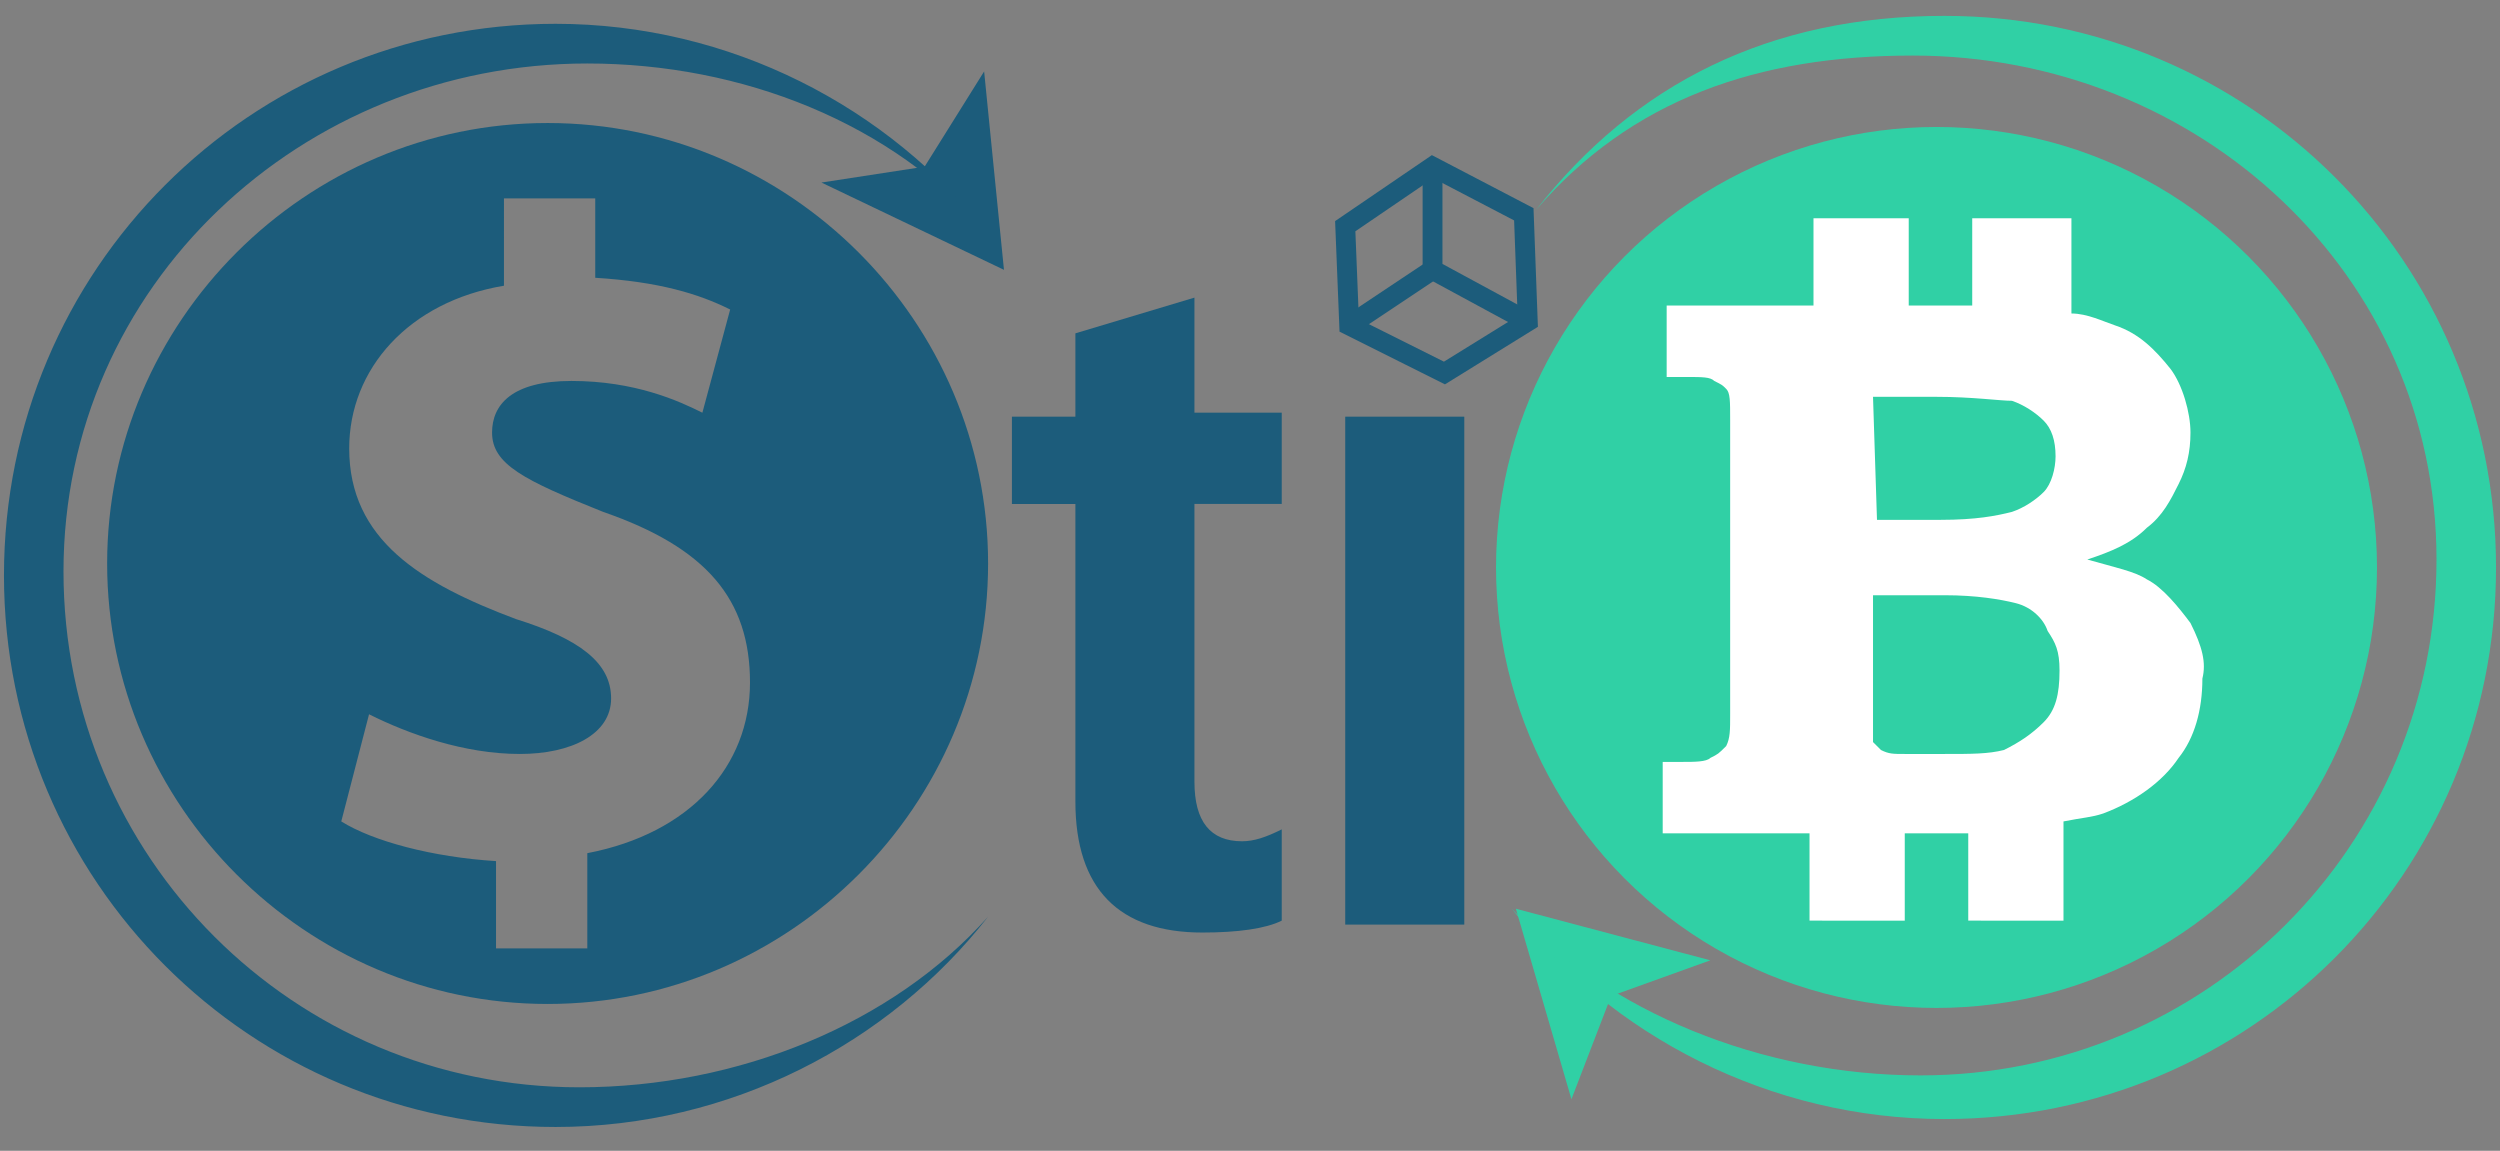 <?xml version="1.0" encoding="utf-8"?>
<!-- Generator: Adobe Illustrator 21.1.0, SVG Export Plug-In . SVG Version: 6.00 Build 0)  -->
<svg version="1.1" id="Layer_1" xmlns="http://www.w3.org/2000/svg" xmlns:xlink="http://www.w3.org/1999/xlink" x="0px" y="0px"
	 viewBox="0 0 63 29" style="enable-background:new 0 0 63 29;" xml:space="preserve">
<rect x="0" y="0" width="63" height="29" fill="#808080" stroke="none"/>
<style type="text/css">
	.st0{fill:none;stroke:#000000;stroke-width:0.75;stroke-miterlimit:10;}
	.st1{fill:#30D0A5;}
	.st2{fill:#1C5C7B;}
	.st3{fill:#FFFFFF;}
	.st4{fill:none;stroke:#1C5C7B;stroke-width:0.5;stroke-miterlimit:10;}
</style>
<path class="st0" d="M42.7,15.2"/>
<circle class="st1" cx="48.8" cy="14.3" r="11.1"/>
<path class="st2" d="M13.8,3.1c-6.1,0-11.1,5-11.1,11.1s5,11.1,11.1,11.1s11.1-5,11.1-11.1S19.9,3.1,13.8,3.1z M14.8,21.5v2.4h-2.3
	v-2.2c-1.6-0.1-3.1-0.5-3.9-1L9.3,18c1,0.5,2.4,1,3.8,1c1.3,0,2.3-0.5,2.3-1.4s-0.8-1.5-2.4-2c-2.4-0.9-4.2-2-4.2-4.3
	c0-2,1.5-3.7,3.9-4.1V5H15v2c1.6,0.1,2.6,0.4,3.4,0.8l-0.7,2.6c-0.6-0.3-1.7-0.8-3.3-0.8c-1.5,0-2,0.6-2,1.3c0,0.8,0.8,1.2,2.8,2
	c2.6,0.9,3.7,2.2,3.7,4.3C18.9,19.3,17.4,21,14.8,21.5z"/>
<path class="st3" d="M55.2,15.7c-0.3-0.4-0.7-0.9-1.1-1.1c-0.3-0.2-0.8-0.3-1.5-0.5c0.6-0.2,1.1-0.4,1.5-0.8
	c0.4-0.3,0.6-0.7,0.8-1.1s0.3-0.8,0.3-1.3S55,9.7,54.7,9.3c-0.4-0.5-0.8-0.9-1.4-1.1c-0.3-0.1-0.7-0.3-1.1-0.3V5.5h-2.5v2.2h-1.6
	V5.5h-2.4v2.2H42v1.8h0.5c0.4,0,0.6,0,0.7,0.1c0.2,0.1,0.2,0.1,0.3,0.2s0.1,0.3,0.1,0.8V18c0,0.4,0,0.6-0.1,0.8
	c-0.2,0.2-0.2,0.2-0.4,0.3c-0.1,0.1-0.4,0.1-0.7,0.1h-0.5V21h3.7v2.2H48V21h1.6v2.2H52v-2.5c0.5-0.1,0.7-0.1,1-0.2
	c0.8-0.3,1.5-0.8,1.9-1.4c0.4-0.5,0.6-1.2,0.6-2C55.6,16.7,55.5,16.3,55.2,15.7z M47.2,10h1.6c0.9,0,1.6,0.1,1.9,0.1
	c0.3,0.1,0.6,0.3,0.8,0.5s0.3,0.5,0.3,0.9c0,0.3-0.1,0.7-0.3,0.9s-0.5,0.4-0.8,0.5c-0.4,0.1-0.9,0.2-1.8,0.2h-1.6
	C47.3,13.1,47.2,10,47.2,10z M51.5,18.2c-0.3,0.3-0.6,0.5-1,0.7C50.1,19,49.7,19,49,19h-1c-0.3,0-0.4,0-0.6-0.1l-0.2-0.2v-0.8V15H49
	c0.8,0,1.4,0.1,1.8,0.2s0.7,0.4,0.8,0.7c0.2,0.3,0.3,0.5,0.3,1C51.9,17.5,51.8,17.9,51.5,18.2z"/>
<polygon class="st2" points="24.8,1.8 25.3,6.8 20.7,4.6 23.3,4.2 "/>
<polygon class="st1" points="39.6,27.7 38.2,22.9 43.1,24.2 40.6,25.1 "/>
<path class="st2" d="M14.6,27.4c-7.2,0-13-5.8-13-13s6-12.8,13.2-12.8c3.9,0,7.7,1.5,10.1,4.3C22.4,2.7,18.4,0.6,14,0.6
	C6.3,0.6,0.1,6.8,0.1,14.5S6.3,28.4,14,28.4c4.4,0,8.4-2.1,10.9-5.3C22.5,25.8,18.6,27.4,14.6,27.4z"/>
<path class="st1" d="M48.4,27.1c7.2,0,13-5.8,13-13s-6-12.7-13.2-12.7c-3.9,0-7.1,1.1-9.5,3.9c2.5-3.2,5.9-4.9,10.3-4.9
	c7.7,0,13.9,6.2,13.9,13.9S56.7,28.2,49,28.2c-4.4,0-8.4-2.1-10.9-5.3C40.5,25.5,44.4,27.1,48.4,27.1z"/>
<path class="st2" d="M32.3,23.2c-0.4,0.2-1.1,0.3-2,0.3c-2.1,0-3.2-1.1-3.2-3.3v-7.5h-1.6v-2.2h1.6V8.4l3-0.9v2.9h2.2v2.3h-2.2v7
	c0,1,0.4,1.5,1.2,1.5c0.3,0,0.6-0.1,1-0.3V23.2z"/>
<path class="st2" d="M36.9,23.3h-3V10.5h3V23.3z"/>
<polygon class="st4" points="38.4,5.4 36.1,4.2 33.9,5.7 34,8.2 36.4,9.4 38.5,8.1 "/>
<polyline class="st4" points="36.1,4.2 36.1,6.8 38.5,8.1 "/>
<line class="st4" x1="34" y1="8.2" x2="36.1" y2="6.8"/>
</svg>
